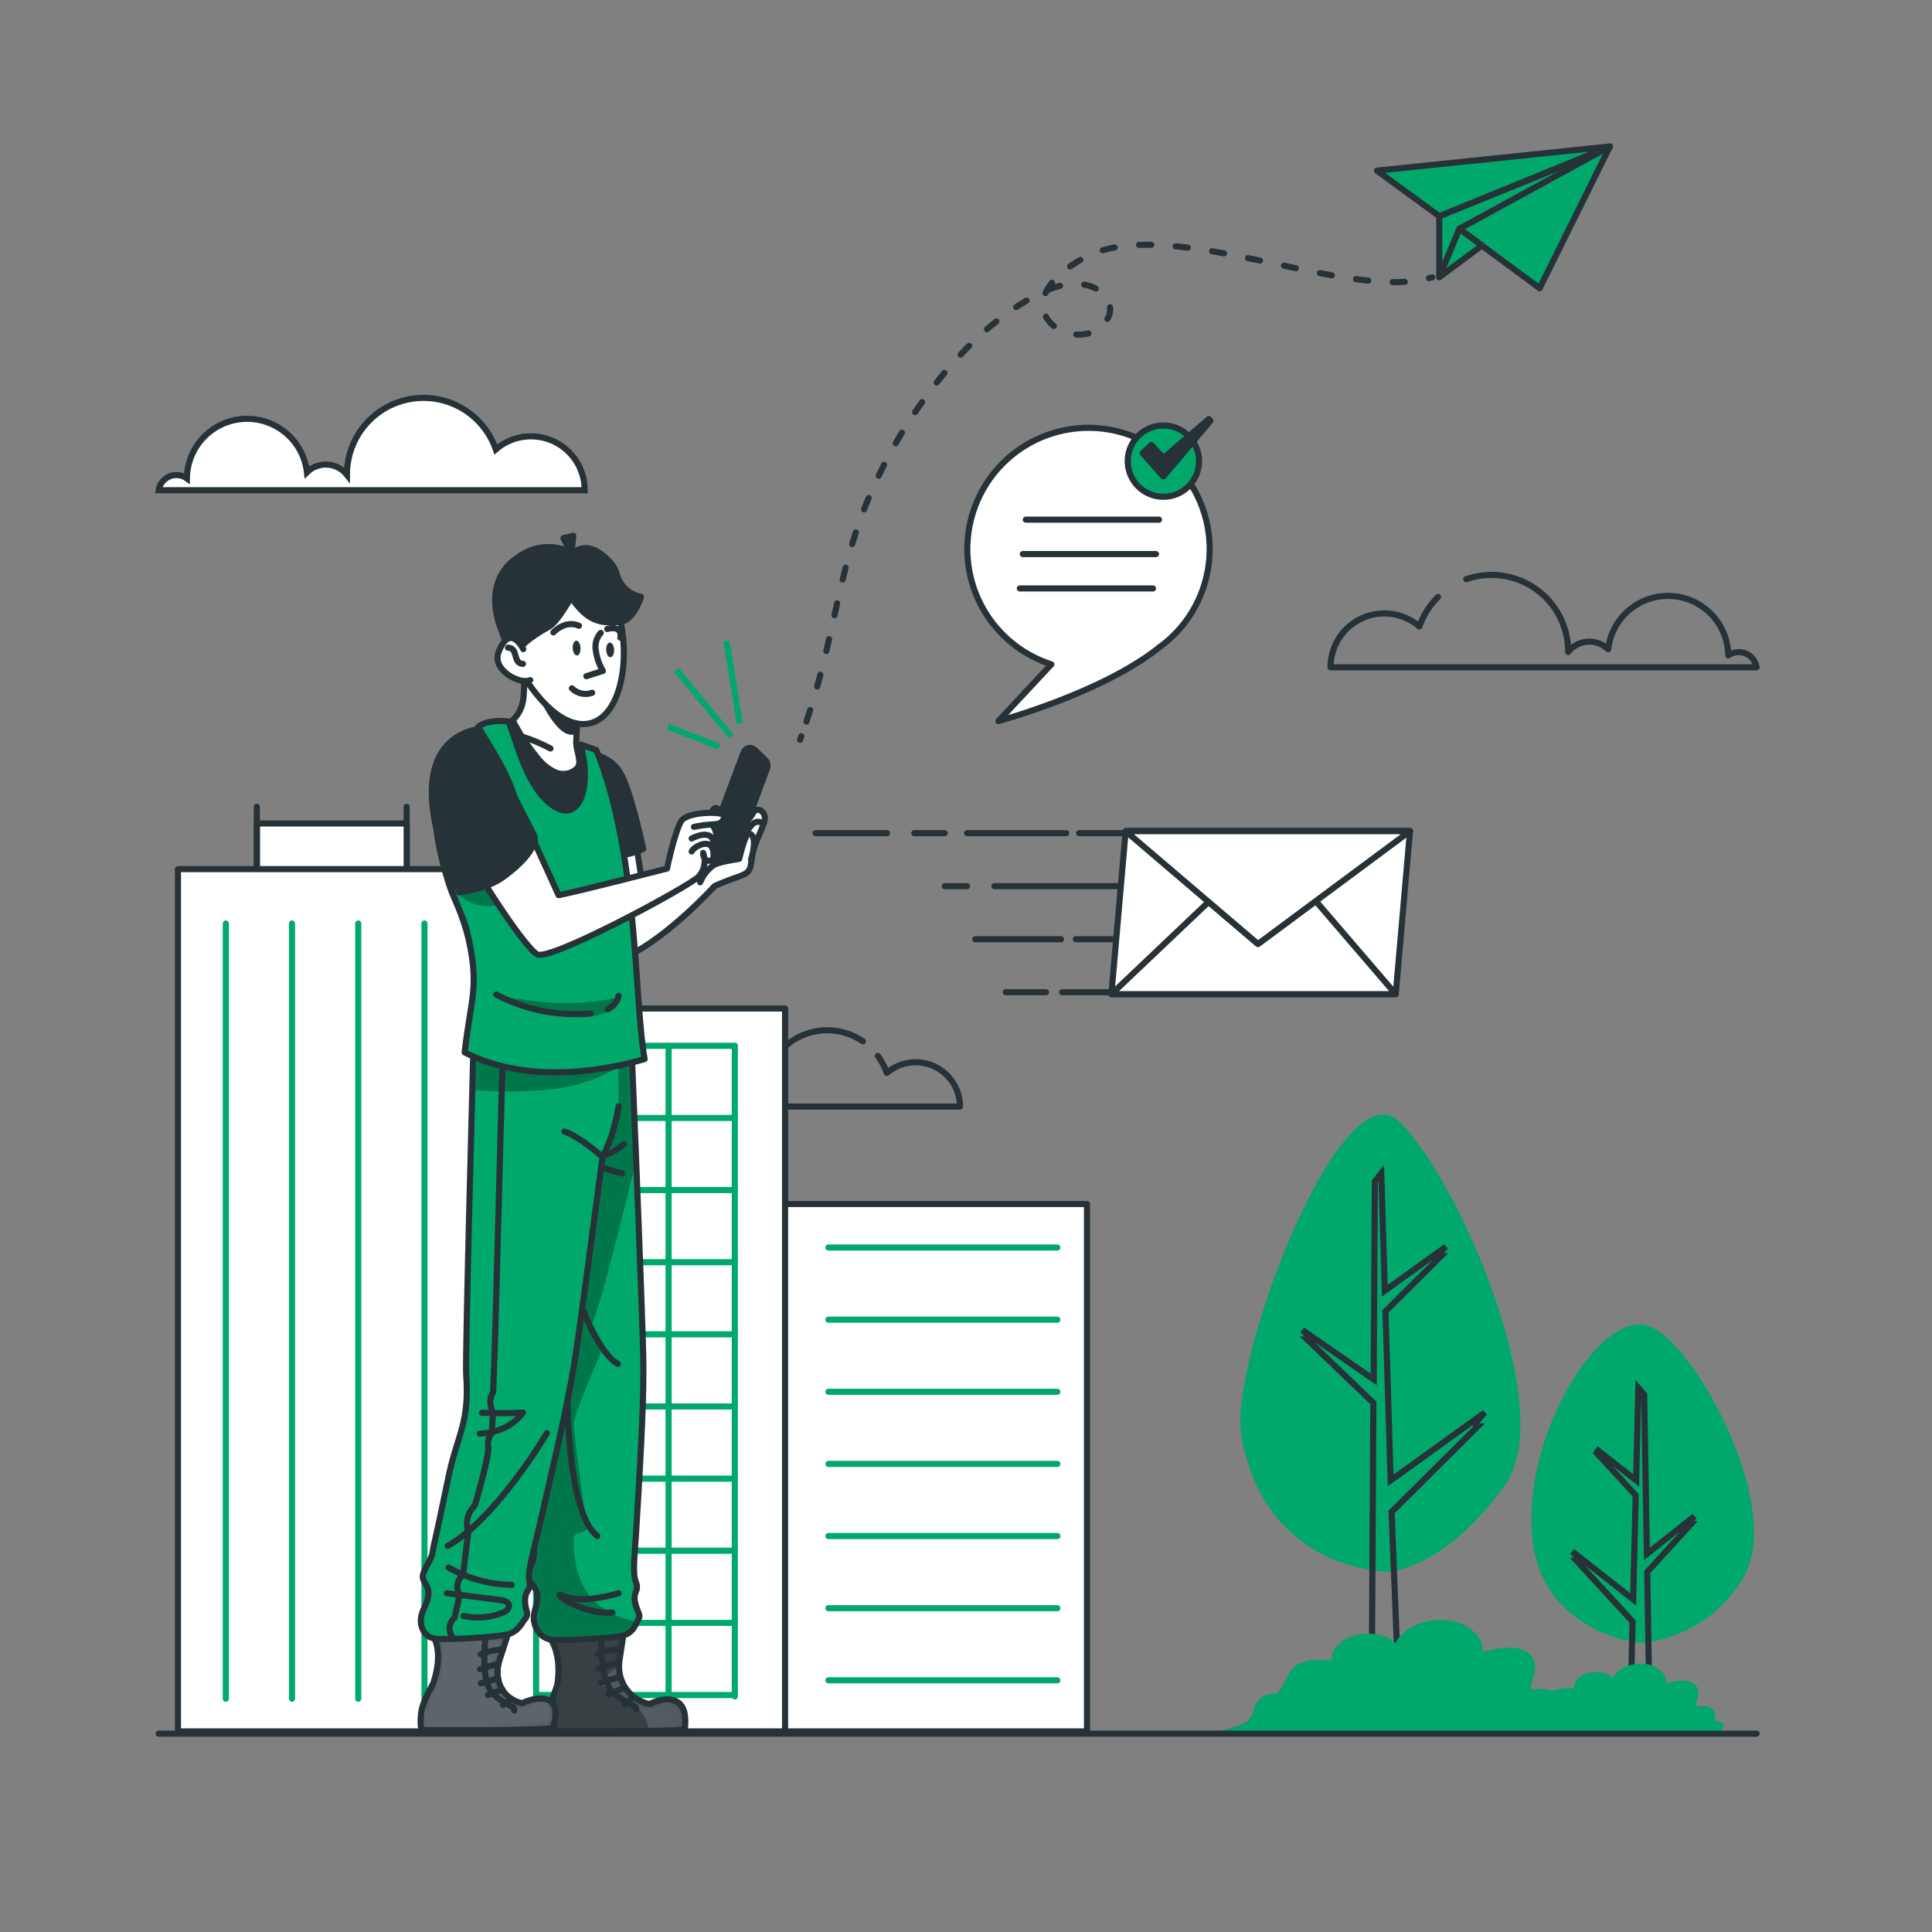 <svg width="316" height="316" viewBox="0 0 316 316" fill="none" xmlns="http://www.w3.org/2000/svg">
<rect x="0" y="0" width="316" height="316" fill="#808080" stroke="none"/>
<path d="M226.844 257.091C226.844 257.091 236.008 257.041 246.17 242.884C255.05 230.503 238.195 192.172 228.746 183.356C219.298 174.539 200.907 222.691 203.043 234.889C206.083 252.269 219.184 256.649 226.844 257.091Z" fill="#00A86B"/>
<path d="M241.715 233.277L227.609 247.302L229.031 283.035H224.36C224.303 282.788 224.48 258.172 224.632 229.46L213.818 219.089C214.64 219.089 213.186 217.686 213.022 217.547L224.682 225.624C224.777 207.681 224.866 193.234 224.866 193.234L225.921 191.913L226.509 211.101L236.482 203.921C236.336 204.06 234.864 205.463 235.686 205.463L226.61 214.488L227.457 242.132L242.852 231.053C242.644 231.268 240.533 233.277 241.715 233.277Z" stroke="#263238" stroke-miterlimit="10"/>
<path d="M268.771 268.726C268.771 268.726 279.919 267.924 285.481 257.35C291.485 245.917 276.841 218.798 269.358 216.789C261.142 214.57 248.174 236.242 250.828 253.078C252.648 264.568 263.62 268.436 268.771 268.726Z" fill="#00A86B"/>
<path d="M277.138 247.997L269.365 254.171C269.125 239.673 268.922 228.095 268.922 228.095L267.968 227.008L267.614 241.816V242.138L261.016 236.962C261.016 236.962 262.072 238.036 261.528 238.043L267.532 244.571L267.128 261.597L257.161 253.754C257.161 253.754 258.652 255.277 257.888 255.284L267.033 265.231L266.982 267.197L266.925 269.314L266.616 282.744L269.839 282.706C269.763 278.39 269.693 273.858 269.624 269.333C269.561 265.478 269.485 261.616 269.434 257.907C269.434 257.628 269.434 257.369 269.434 257.098L276.576 249.28C275.919 249.286 277.138 247.997 277.138 247.997Z" stroke="#263238" stroke-miterlimit="10"/>
<path d="M254.886 277.037C253.849 276.203 251.985 276.222 250.348 276.291C250.468 275.248 250.904 274.218 251.03 273.169C251.131 272.628 251.077 272.069 250.874 271.558C250.672 271.046 250.33 270.601 249.887 270.275C248.092 269.011 244.932 269.504 242.454 270.224C242.796 267.772 240.185 265.383 236.69 265.004C233.195 264.625 229.309 266.331 228.285 268.726C226.869 267.374 224.044 266.83 221.687 267.462C219.329 268.094 217.655 269.857 217.775 271.558C215.967 271.437 213.951 271.355 212.453 272.133C210.254 273.283 210.406 275.609 208.712 277.113C208.165 277.008 207.599 277.054 207.076 277.246C206.553 277.437 206.092 277.767 205.741 278.2C205.166 278.952 205.065 279.811 204.718 280.62C204.01 282.238 201.659 282.441 199.415 283.148L255.562 283.616C256.782 283.224 257.824 282.39 257.774 281.486C257.723 280.583 256.213 279.849 255.044 280.298C255.448 280.317 256.093 277.998 254.886 277.037Z" fill="#00A86B"/>
<path d="M280.128 279.495C279.496 278.99 278.346 278.996 277.347 279.04C277.417 278.408 277.682 277.776 277.764 277.144C277.826 276.812 277.793 276.47 277.669 276.155C277.545 275.841 277.335 275.569 277.063 275.369C275.963 274.597 274.023 274.895 272.506 275.337C272.714 273.833 271.115 272.367 268.973 272.139C266.831 271.911 264.448 272.948 263.822 274.414C262.956 273.586 261.218 273.258 259.777 273.649C258.336 274.041 257.306 275.116 257.382 276.177C256.27 276.102 255.037 276.045 254.121 276.525C252.769 277.233 252.857 278.655 251.827 279.578C251.49 279.514 251.143 279.543 250.821 279.66C250.5 279.778 250.216 279.981 250 280.248C249.728 280.712 249.516 281.209 249.368 281.726C248.939 282.719 247.472 282.839 246.12 283.275L280.532 283.559C281.278 283.319 281.916 282.807 281.891 282.257C281.866 281.707 280.93 281.252 280.216 281.531C280.469 281.512 280.867 280.09 280.128 279.495Z" fill="#00A86B"/>
<path d="M141.132 170.318C139.581 169.254 137.768 168.634 135.89 168.526C134.012 168.419 132.14 168.826 130.477 169.706C128.814 170.585 127.423 171.902 126.455 173.515C125.487 175.128 124.978 176.975 124.984 178.856V178.919C124.67 178.517 124.275 178.186 123.824 177.947C123.373 177.709 122.876 177.568 122.367 177.535C121.858 177.503 121.347 177.578 120.869 177.757C120.391 177.935 119.956 178.213 119.593 178.572C119.377 176.506 118.377 174.602 116.799 173.252C115.221 171.902 113.185 171.208 111.111 171.313C109.037 171.418 107.082 172.315 105.649 173.818C104.216 175.321 103.414 177.316 103.408 179.393C103.069 179.154 102.676 179.005 102.264 178.96C101.852 178.915 101.436 178.975 101.054 179.135C100.671 179.295 100.336 179.549 100.079 179.874C99.822 180.199 99.652 180.583 99.584 180.992H157.014C157.014 179.606 156.616 178.249 155.868 177.083C155.121 175.916 154.054 174.988 152.795 174.408C151.536 173.829 150.137 173.623 148.765 173.814C147.392 174.005 146.103 174.586 145.05 175.487C144.702 174.491 144.206 173.554 143.578 172.707" stroke="#263238" stroke-linecap="round" stroke-linejoin="round"/>
<path d="M239.825 94.731C241.714 94.071 243.733 93.873 245.713 94.153C247.694 94.433 249.579 95.183 251.21 96.341C252.842 97.498 254.173 99.03 255.091 100.807C256.01 102.584 256.49 104.555 256.491 106.555V106.631C256.872 106.144 257.352 105.742 257.9 105.453C258.447 105.164 259.049 104.994 259.667 104.954C260.284 104.914 260.903 105.005 261.483 105.221C262.063 105.437 262.591 105.773 263.032 106.208C263.314 103.716 264.536 101.426 266.448 99.803C268.36 98.181 270.818 97.349 273.323 97.476C275.827 97.603 278.188 98.681 279.926 100.489C281.664 102.297 282.647 104.699 282.675 107.206C283.171 106.849 283.769 106.658 284.381 106.663C285.085 106.661 285.767 106.91 286.304 107.365C286.842 107.82 287.199 108.452 287.313 109.146H217.623C217.618 107.46 218.098 105.808 219.006 104.387C219.914 102.966 221.211 101.837 222.743 101.133C224.275 100.428 225.977 100.18 227.647 100.416C229.316 100.653 230.883 101.364 232.159 102.466C232.79 100.644 233.833 98.992 235.205 97.638" stroke="#263238" stroke-linecap="round" stroke-linejoin="round"/>
<path d="M25.944 80.182H95.634C95.639 78.496 95.159 76.844 94.251 75.423C93.344 74.002 92.046 72.872 90.514 72.168C88.982 71.464 87.28 71.215 85.61 71.452C83.941 71.688 82.375 72.4 81.098 73.502C80.13 70.705 78.202 68.341 75.657 66.831C73.111 65.32 70.113 64.76 67.194 65.25C64.275 65.74 61.624 67.249 59.712 69.508C57.799 71.767 56.749 74.631 56.747 77.591V77.666C56.366 77.179 55.886 76.778 55.339 76.489C54.791 76.2 54.189 76.03 53.572 75.99C52.954 75.95 52.335 76.041 51.755 76.257C51.175 76.473 50.647 76.809 50.206 77.243C49.924 74.751 48.702 72.461 46.79 70.839C44.878 69.217 42.42 68.384 39.916 68.512C37.411 68.639 35.05 69.716 33.312 71.524C31.575 73.332 30.592 75.734 30.564 78.242C30.067 77.884 29.469 77.694 28.857 77.698C28.156 77.701 27.479 77.952 26.946 78.406C26.412 78.861 26.057 79.49 25.944 80.182Z" fill="white" stroke="#263238" stroke-miterlimit="10"/>
<path d="M118.822 104.817L120.984 118.329" stroke="#00A86B" stroke-miterlimit="10"/>
<path d="M110.65 109.601L119.644 120.491" stroke="#00A86B" stroke-miterlimit="10"/>
<path d="M109.229 118.847L117.647 122.14" stroke="#00A86B" stroke-miterlimit="10"/>
<path d="M66.518 142.364V131.955" stroke="#263238" stroke-linecap="round" stroke-linejoin="round"/>
<path d="M42.009 142.364H66.518V134.685H42.009V142.364Z" fill="white" stroke="#263238" stroke-linecap="round" stroke-linejoin="round"/>
<path d="M42.009 142.364V131.955" stroke="#263238" stroke-linecap="round" stroke-linejoin="round"/>
<path d="M128.252 283.187H177.788V196.931H128.252V283.187Z" fill="white" stroke="#263238" stroke-linecap="round" stroke-linejoin="round"/>
<path d="M78.874 283.187H128.41L128.41 164.952H78.874L78.874 283.187Z" fill="white" stroke="#263238" stroke-linecap="round" stroke-linejoin="round"/>
<path d="M29.11 283.193H78.646L78.646 142.156H29.11L29.11 283.193Z" fill="white" stroke="#263238" stroke-linecap="round" stroke-linejoin="round"/>
<path d="M69.425 151.048V277.846" stroke="#00A86B" stroke-linecap="round" stroke-linejoin="round"/>
<path d="M58.593 151.048V277.846" stroke="#00A86B" stroke-linecap="round" stroke-linejoin="round"/>
<path d="M47.76 151.048V277.846" stroke="#00A86B" stroke-linecap="round" stroke-linejoin="round"/>
<path d="M36.934 151.048V277.846" stroke="#00A86B" stroke-linecap="round" stroke-linejoin="round"/>
<path d="M120.188 171.057V182.857V194.65V206.449V218.242V230.048V241.847V253.641V265.44V277.239V277.467" stroke="#00A86B" stroke-linecap="round" stroke-linejoin="round"/>
<path d="M109.355 171.057V182.857V194.65V206.449V218.242V230.048V241.847V253.641V265.44V277.239V277.467" stroke="#00A86B" stroke-linecap="round" stroke-linejoin="round"/>
<path d="M98.516 171.057V182.857V194.65V206.449V218.242V230.048V241.847V253.641V265.44V277.239V277.467" stroke="#00A86B" stroke-linecap="round" stroke-linejoin="round"/>
<path d="M87.69 171.057V182.857V194.65V206.449V218.242V230.048V241.847V253.641V265.44V277.239V277.467" stroke="#00A86B" stroke-linecap="round" stroke-linejoin="round"/>
<path d="M120.187 171.057H118.064H107.939H97.808H87.69" stroke="#00A86B" stroke-linecap="round" stroke-linejoin="round"/>
<path d="M120.187 182.856H118.064H107.939H97.808H87.69" stroke="#00A86B" stroke-linecap="round" stroke-linejoin="round"/>
<path d="M120.187 194.65H118.064H107.939H97.808H87.69" stroke="#00A86B" stroke-linecap="round" stroke-linejoin="round"/>
<path d="M120.187 206.449H118.064H107.939H97.808H87.69" stroke="#00A86B" stroke-linecap="round" stroke-linejoin="round"/>
<path d="M120.187 218.242H118.064H107.939H97.808H87.69" stroke="#00A86B" stroke-linecap="round" stroke-linejoin="round"/>
<path d="M120.187 230.048H118.064H107.939H97.808H87.69" stroke="#00A86B" stroke-linecap="round" stroke-linejoin="round"/>
<path d="M120.187 241.847H118.064H107.939H97.808H87.69" stroke="#00A86B" stroke-linecap="round" stroke-linejoin="round"/>
<path d="M120.187 253.64H118.064H107.939H97.808H87.69" stroke="#00A86B" stroke-linecap="round" stroke-linejoin="round"/>
<path d="M120.187 265.44H118.064H107.939H97.808H87.69" stroke="#00A86B" stroke-linecap="round" stroke-linejoin="round"/>
<path d="M120.187 277.239H118.064H107.939H97.808H87.69" stroke="#00A86B" stroke-linecap="round" stroke-linejoin="round"/>
<path d="M172.94 204.047H135.494" stroke="#00A86B" stroke-linecap="round" stroke-linejoin="round"/>
<path d="M172.94 215.847H135.494" stroke="#00A86B" stroke-linecap="round" stroke-linejoin="round"/>
<path d="M172.94 227.64H135.494" stroke="#00A86B" stroke-linecap="round" stroke-linejoin="round"/>
<path d="M172.94 239.439H135.494" stroke="#00A86B" stroke-linecap="round" stroke-linejoin="round"/>
<path d="M172.94 251.239H135.494" stroke="#00A86B" stroke-linecap="round" stroke-linejoin="round"/>
<path d="M172.94 263.038H135.494" stroke="#00A86B" stroke-linecap="round" stroke-linejoin="round"/>
<path d="M172.94 274.832H135.494" stroke="#00A86B" stroke-linecap="round" stroke-linejoin="round"/>
<path d="M287.314 283.56H264.663H262.027H25.944" stroke="#263238" stroke-linecap="round" stroke-linejoin="round"/>
<path d="M112.003 282.826C111.668 282.984 109.235 283.073 106.132 283.123C99.812 283.231 90.717 283.18 90.717 283.18C90.717 283.18 90.224 283.18 90.035 280.716C89.845 278.251 91.058 276.292 91.198 275.261C91.83 270.534 90.218 268.562 90.193 268.215C90.167 267.867 99.041 267.671 99.041 267.671L101.948 267.475L101.316 271.634C101.276 271.87 101.255 272.108 101.253 272.348C101.193 273.819 101.653 275.263 102.554 276.427C103.455 277.592 104.737 278.401 106.176 278.712H106.309C106.517 278.516 110.101 276.86 111.567 279.148C112.37 280.393 112.003 282.826 112.003 282.826Z" fill="#263238"/>
<mask id="mask0_43_5310" style="mask-type:luminance" maskUnits="userSpaceOnUse" x="90" y="267" width="23" height="17">
<path d="M112.003 282.826C111.668 282.984 109.235 283.073 106.132 283.123C99.812 283.231 90.717 283.18 90.717 283.18C90.717 283.18 90.224 283.18 90.035 280.716C89.845 278.251 91.058 276.292 91.198 275.261C91.83 270.534 90.218 268.562 90.193 268.215C90.167 267.867 99.041 267.671 99.041 267.671L101.948 267.475L101.316 271.634C101.276 271.87 101.255 272.108 101.253 272.348C101.193 273.819 101.653 275.263 102.554 276.427C103.455 277.592 104.737 278.401 106.176 278.712H106.309C106.517 278.516 110.101 276.86 111.567 279.148C112.37 280.393 112.003 282.826 112.003 282.826Z" fill="white"/>
</mask>
<g mask="url(#mask0_43_5310)">
<path opacity="0.2" d="M112.003 282.826C111.668 282.984 109.235 283.073 106.132 283.123C99.812 283.231 90.717 283.18 90.717 283.18C90.717 283.18 90.224 283.18 90.035 280.716C89.845 278.251 91.058 276.292 91.198 275.261C91.83 270.534 90.218 268.562 90.193 268.215C90.167 267.867 99.041 267.671 99.041 267.671L101.948 267.475L101.316 271.634C101.276 271.87 101.255 272.108 101.253 272.348C101.193 273.819 101.653 275.263 102.554 276.427C103.455 277.592 104.737 278.401 106.176 278.712H106.309C106.517 278.516 110.101 276.86 111.567 279.148C112.37 280.393 112.003 282.826 112.003 282.826Z" fill="white"/>
<path opacity="0.3" d="M106.132 283.136C99.812 283.244 90.717 283.193 90.717 283.193C90.717 283.193 90.224 283.193 90.035 280.728C89.845 278.263 91.058 276.304 91.198 275.274C91.83 270.547 90.218 268.575 90.193 268.227C90.167 267.88 99.041 267.684 99.041 267.684L101.948 267.488L101.316 271.646C101.276 271.882 101.255 272.121 101.253 272.361C99.249 274.016 97.657 275.35 97.657 275.35C97.657 275.35 105.778 278.03 106.132 283.136Z" fill="black"/>
</g>
<path d="M112.003 282.826C111.668 282.984 109.235 283.073 106.132 283.123C99.812 283.231 90.717 283.18 90.717 283.18C90.717 283.18 90.224 283.18 90.035 280.716C89.845 278.251 91.058 276.292 91.198 275.261C91.83 270.534 90.218 268.562 90.193 268.215C90.167 267.867 99.041 267.671 99.041 267.671L101.948 267.475L101.316 271.634C101.276 271.87 101.255 272.108 101.253 272.348C101.193 273.819 101.653 275.263 102.554 276.427C103.455 277.592 104.737 278.401 106.176 278.712H106.309C106.517 278.516 110.101 276.86 111.567 279.148C112.37 280.393 112.003 282.826 112.003 282.826Z" stroke="#263238" stroke-linecap="round" stroke-linejoin="round"/>
<path d="M103.869 262.04C104.166 263.626 104.906 264.075 104.425 264.82C104.356 264.934 104.286 265.067 104.217 265.206C103.844 265.977 103.446 267.064 101.979 267.475C100.254 267.962 91.994 268.41 90.212 268.189C88.429 267.968 87.418 266.293 87.317 264.877C87.216 263.462 87.987 262.577 87.867 260.991C87.747 259.404 86.508 258.943 86.426 257.887C86.344 256.832 87.368 255.296 87.355 254.241C87.355 252.016 87.393 254.443 87.835 241.797C88.082 234.586 89.826 233.018 87.835 224.84C87.115 221.889 79.379 168.453 79.379 168.453L103.237 169.881C103.237 169.881 103.616 178.982 104.046 189.733C104.59 203.409 105.215 219.753 105.234 223.431C105.272 230.901 104.602 241.367 104.04 250.657C103.806 254.62 103.408 257.35 104.04 258.873C104.115 259.032 104.16 259.204 104.173 259.379C104.28 260.384 103.566 260.453 103.869 262.04Z" fill="#00A86B"/>
<mask id="mask1_43_5310" style="mask-type:luminance" maskUnits="userSpaceOnUse" x="79" y="168" width="27" height="101">
<path d="M103.869 262.04C104.166 263.626 104.906 264.075 104.425 264.82C104.356 264.934 104.286 265.067 104.217 265.206C103.844 265.977 103.446 267.064 101.979 267.475C100.254 267.962 91.994 268.41 90.212 268.189C88.429 267.968 87.418 266.293 87.317 264.877C87.216 263.462 87.987 262.577 87.867 260.991C87.747 259.404 86.508 258.943 86.426 257.887C86.344 256.832 87.368 255.296 87.355 254.241C87.355 252.016 87.393 254.443 87.835 241.797C88.082 234.586 89.826 233.018 87.835 224.84C87.115 221.889 79.379 168.453 79.379 168.453L103.237 169.881C103.237 169.881 103.616 178.982 104.046 189.733C104.59 203.409 105.215 219.753 105.234 223.431C105.272 230.901 104.602 241.367 104.04 250.657C103.806 254.62 103.408 257.35 104.04 258.873C104.115 259.032 104.16 259.204 104.173 259.379C104.28 260.384 103.566 260.453 103.869 262.04Z" fill="white"/>
</mask>
<g mask="url(#mask1_43_5310)">
<path opacity="0.3" d="M104.217 265.206C103.844 265.977 103.446 267.064 101.979 267.475C100.254 267.962 91.994 268.41 90.212 268.189C88.429 267.968 87.418 266.293 87.317 264.877C87.216 263.462 87.987 262.577 87.867 260.991C87.747 259.404 86.508 258.943 86.426 257.887C86.344 256.832 87.368 255.296 87.355 254.241C87.355 252.016 87.393 254.443 87.835 241.797C88.082 234.586 89.826 233.018 87.835 224.84C87.115 221.889 79.379 168.453 79.379 168.453L103.237 169.881C103.237 169.881 103.616 178.982 104.046 189.733C101.171 201.69 97.834 214.848 96.582 217.06L98.554 220.505C98.554 220.505 93.839 231.445 93.839 232.765C93.839 234.086 95.432 246.442 95.982 249.008C96.532 251.574 93.839 249.747 93.839 251.909C93.839 253.9 93.624 263.588 104.217 265.206Z" fill="black"/>
</g>
<path d="M103.869 262.04C104.166 263.626 104.906 264.075 104.425 264.82C104.356 264.934 104.286 265.067 104.217 265.206C103.844 265.977 103.446 267.064 101.979 267.475C100.254 267.962 91.994 268.41 90.212 268.189C88.429 267.968 87.418 266.293 87.317 264.877C87.216 263.462 87.987 262.577 87.867 260.991C87.747 259.404 86.508 258.943 86.426 257.887C86.344 256.832 87.368 255.296 87.355 254.241C87.355 252.016 87.393 254.443 87.835 241.797C88.082 234.586 89.826 233.018 87.835 224.84C87.115 221.889 79.379 168.453 79.379 168.453L103.237 169.881C103.237 169.881 103.616 178.982 104.046 189.733C104.59 203.409 105.215 219.753 105.234 223.431C105.272 230.901 104.602 241.367 104.04 250.657C103.806 254.62 103.408 257.35 104.04 258.873C104.115 259.032 104.16 259.204 104.173 259.379C104.28 260.384 103.566 260.453 103.869 262.04Z" stroke="#263238" stroke-linecap="round" stroke-linejoin="round"/>
<path d="M102.043 187.154C102.043 187.154 99.117 189.682 96.62 189.227" stroke="#263238" stroke-linecap="round" stroke-linejoin="round"/>
<path d="M101.752 191.932C101.752 191.932 96.823 190.744 96.26 189.745" stroke="#263238" stroke-linecap="round" stroke-linejoin="round"/>
<path d="M95.432 214.45C95.432 214.45 98.093 221.402 101.05 223.083" stroke="#263238" stroke-linecap="round" stroke-linejoin="round"/>
<path d="M101.183 260.593C101.183 260.593 95.274 262.419 92.335 261.085C89.396 259.752 94.654 264.138 100.178 263.753" stroke="#263238" stroke-linecap="round" stroke-linejoin="round"/>
<path d="M92.815 229.075C92.815 229.075 92.866 247.561 97.688 251.239" stroke="#263238" stroke-linecap="round" stroke-linejoin="round"/>
<path d="M97.77 270.527C98.911 270.073 100.121 269.818 101.348 269.775" stroke="#263238" stroke-linecap="round" stroke-linejoin="round"/>
<path d="M97.878 272.923C97.878 272.923 99.591 272.291 100.829 272.038" stroke="#263238" stroke-linecap="round" stroke-linejoin="round"/>
<path d="M98.2 275.217L100.962 274.389" stroke="#263238" stroke-linecap="round" stroke-linejoin="round"/>
<path d="M99.546 277.094L101.815 276.203" stroke="#263238" stroke-linecap="round" stroke-linejoin="round"/>
<path d="M102.119 278.705L103.44 277.688" stroke="#263238" stroke-linecap="round" stroke-linejoin="round"/>
<path d="M98.339 268.246C98.339 268.246 98.118 274.566 100.115 276.645C102.112 278.725 104.23 278.769 104.046 279.565" stroke="#263238" stroke-linecap="round" stroke-linejoin="round"/>
<path d="M80.119 267.507C80.119 267.507 71.182 267.69 71.151 268.044C71.119 268.398 72.415 270.363 70.942 275.084C70.626 276.114 69.046 278.067 68.844 280.526C68.641 282.984 69.103 282.984 69.103 282.984C69.103 282.984 89.327 283.098 90.445 282.637C90.445 282.637 91.229 280.21 90.654 279.003C89.516 276.607 85.339 278.541 85.472 278.567H85.339C82.223 277.878 80.656 274.775 81.718 271.488L83.064 267.336L80.119 267.507Z" fill="#263238"/>
<mask id="mask2_43_5310" style="mask-type:luminance" maskUnits="userSpaceOnUse" x="68" y="267" width="23" height="16">
<path d="M80.119 267.507C80.119 267.507 71.182 267.69 71.151 268.044C71.119 268.398 72.415 270.363 70.942 275.084C70.626 276.114 69.046 278.067 68.844 280.526C68.641 282.984 69.103 282.984 69.103 282.984C69.103 282.984 89.327 283.098 90.445 282.637C90.445 282.637 91.229 280.21 90.654 279.003C89.516 276.607 85.339 278.541 85.472 278.567H85.339C82.223 277.878 80.656 274.775 81.718 271.488L83.064 267.336L80.119 267.507Z" fill="white"/>
</mask>
<g mask="url(#mask2_43_5310)">
<path opacity="0.25" d="M80.119 267.507C80.119 267.507 71.182 267.69 71.151 268.044C71.119 268.398 72.415 270.363 70.942 275.084C70.626 276.114 69.046 278.067 68.844 280.526C68.641 282.984 69.103 282.984 69.103 282.984C69.103 282.984 89.327 283.098 90.445 282.637C90.445 282.637 91.229 280.21 90.654 279.003C89.516 276.607 85.339 278.541 85.472 278.567H85.339C82.223 277.878 80.656 274.775 81.718 271.488L83.064 267.336L80.119 267.507Z" fill="white"/>
</g>
<path d="M80.119 267.507C80.119 267.507 71.182 267.69 71.151 268.044C71.119 268.398 72.415 270.363 70.942 275.084C70.626 276.114 69.046 278.067 68.844 280.526C68.641 282.984 69.103 282.984 69.103 282.984C69.103 282.984 89.327 283.098 90.445 282.637C90.445 282.637 91.229 280.21 90.654 279.003C89.516 276.607 85.339 278.541 85.472 278.567H85.339C82.223 277.878 80.656 274.775 81.718 271.488L83.064 267.336L80.119 267.507Z" stroke="#263238" stroke-linecap="round" stroke-linejoin="round"/>
<path d="M101.12 169.881L77.508 168.453C77.508 168.453 76.061 221.8 76.244 224.745C76.832 232.911 74.822 234.472 73.331 241.677C70.714 254.317 71.068 251.877 70.714 254.095C70.544 255.151 69.254 256.687 69.153 257.742C69.052 258.798 70.215 259.259 70.063 260.839C69.912 262.419 68.976 263.316 68.844 264.719C68.711 266.122 69.425 267.804 71.169 268.025C72.914 268.246 81.281 267.797 83.064 267.311C84.846 266.824 85.358 265.415 85.965 264.662C86.571 263.91 85.914 263.468 85.882 261.882C85.851 260.295 86.565 260.251 86.66 259.215C86.677 259.045 86.662 258.873 86.615 258.709C86.23 257.199 87.102 254.475 88.012 250.493C90.161 241.222 92.645 230.768 93.883 223.317C94.516 219.601 96.734 202.954 98.554 189.189C98.554 189.189 100.298 186.377 101.183 180.929" fill="#00A86B"/>
<mask id="mask3_43_5310" style="mask-type:luminance" maskUnits="userSpaceOnUse" x="68" y="168" width="34" height="101">
<path d="M101.12 169.881L77.508 168.453C77.508 168.453 76.061 221.8 76.244 224.745C76.832 232.911 74.822 234.472 73.331 241.677C70.714 254.317 71.068 251.877 70.714 254.095C70.544 255.151 69.254 256.687 69.153 257.742C69.052 258.798 70.215 259.259 70.063 260.839C69.912 262.419 68.976 263.316 68.844 264.719C68.711 266.122 69.425 267.804 71.169 268.025C72.914 268.246 81.281 267.797 83.064 267.311C84.846 266.824 85.358 265.415 85.965 264.662C86.571 263.91 85.914 263.468 85.882 261.882C85.851 260.295 86.565 260.251 86.66 259.215C86.677 259.045 86.662 258.873 86.615 258.709C86.23 257.199 87.102 254.475 88.012 250.493C90.161 241.222 92.645 230.768 93.883 223.317C94.516 219.601 96.734 202.954 98.554 189.189C98.554 189.189 100.298 186.377 101.183 180.929" fill="white"/>
</mask>
<g mask="url(#mask3_43_5310)">
<path opacity="0.3" d="M77.432 170.305L77.224 178.274C81.22 178.599 85.236 178.599 89.232 178.274C97.031 177.579 101.777 174.122 101.777 174.122L101.145 169.881C101.145 169.881 92.297 172.264 87.943 171.929C83.588 171.594 79.417 171.07 77.432 170.305Z" fill="black"/>
</g>
<path d="M101.12 169.881L77.508 168.453C77.508 168.453 76.061 221.8 76.244 224.745C76.832 232.911 74.822 234.472 73.331 241.677C70.714 254.317 71.068 251.877 70.714 254.095C70.544 255.151 69.254 256.687 69.153 257.742C69.052 258.798 70.215 259.259 70.063 260.839C69.912 262.419 68.976 263.316 68.844 264.719C68.711 266.122 69.425 267.804 71.169 268.025C72.914 268.246 81.281 267.797 83.064 267.311C84.846 266.824 85.358 265.415 85.965 264.662C86.571 263.91 85.914 263.468 85.882 261.882C85.851 260.295 86.565 260.251 86.66 259.215C86.677 259.045 86.662 258.873 86.615 258.709C86.23 257.199 87.102 254.475 88.012 250.493C90.161 241.222 92.645 230.768 93.883 223.317C94.516 219.601 96.734 202.954 98.554 189.189C98.554 189.189 100.298 186.377 101.183 180.929" stroke="#263238" stroke-linecap="round" stroke-linejoin="round"/>
<path d="M89.453 234.402C89.453 234.402 81.288 248.306 73.23 252.85" stroke="#263238" stroke-linecap="round" stroke-linejoin="round"/>
<path d="M73.091 260.593L81.857 261.699C82.489 261.781 83.304 262.034 83.241 262.703C83.177 263.373 82.501 263.677 81.92 263.885C79.968 264.613 77.846 264.756 75.815 264.296" stroke="#263238" stroke-linecap="round" stroke-linejoin="round"/>
<path d="M73.35 256.377C76.499 258.182 80.054 259.161 83.683 259.221" stroke="#263238" stroke-linecap="round" stroke-linejoin="round"/>
<path d="M78.848 231.072C78.848 231.072 83.272 231.243 85.547 231.04C83.86 233.353 81.123 234.358 78.482 234.491" stroke="#263238" stroke-linecap="round" stroke-linejoin="round"/>
<path d="M82.16 175.064C82.16 175.064 81.528 197.778 81.3 207.226C81.073 216.675 80.668 227.691 80.668 227.691C80.454 228.028 80.308 228.404 80.24 228.798C80.172 229.192 80.182 229.595 80.27 229.985L80.624 231.148L80.435 234.428C80.181 234.726 79.996 235.077 79.895 235.455C79.793 235.833 79.777 236.229 79.847 236.614C80.15 237.809 77.698 246.132 77.698 246.132L77.275 246.682C76.842 247.201 76.552 247.824 76.434 248.489C76.317 249.154 76.376 249.839 76.605 250.474L75.726 257.603C75.254 257.99 74.938 258.534 74.835 259.136C74.733 259.738 74.852 260.356 75.17 260.877L74.349 264.593C73.932 264.946 73.653 265.436 73.562 265.975C73.47 266.513 73.572 267.067 73.849 267.538L73.988 267.747" stroke="#263238" stroke-linecap="round" stroke-linejoin="round"/>
<path d="M123.057 133.175C122.425 134.559 117.04 138.231 117.04 138.231C117.035 137.624 117.165 137.024 117.419 136.474C117.805 135.88 118.051 135.311 118.298 134.957C118.361 133.997 118.046 133.051 117.419 132.322C116.686 131.506 116.111 133.541 115.789 134.894C115.466 136.246 113.355 138.307 113.45 139.318C113.634 140.481 113.867 141.625 114.164 142.762C114.164 142.762 105.158 145.922 104.166 144.026C102.065 139.953 99.744 135.997 97.214 132.176C95.097 135.134 96.766 139.217 97.96 144.235C99.154 149.253 102.833 156.281 102.833 156.281C109.418 153.121 116.901 144.905 116.901 144.905C116.901 144.905 118.658 144.121 120.832 143.375C123.006 142.63 122.69 141.991 123.038 139.855C123.385 137.719 125.212 134.799 125.104 133.699C124.997 132.6 123.701 131.797 123.057 133.175Z" fill="white" stroke="#263238" stroke-linecap="round" stroke-linejoin="round"/>
<path d="M101.752 143.849C101.67 148.425 102.574 163.941 103.553 170.096L76.75 169.42V168.971C78.716 161.691 77.439 153.803 74.336 146.959C72.693 143.325 71.96 138.68 71.113 134.281C68.957 123.082 74.368 119.612 78.886 119.182C80.631 119.1 80.782 117.918 82.046 118.013C82.919 118.119 83.804 118.011 84.625 117.697C85.187 119.991 88.303 126.729 89.371 127.5C89.89 127.909 90.52 128.153 91.179 128.201C91.838 128.248 92.496 128.096 93.068 127.765C94.143 127.013 94.44 125.578 94.686 124.289C94.797 123.59 94.997 122.909 95.28 122.26C96.86 123.05 99.616 123.986 101.664 127.67C104.192 135.804 102.801 130.59 104.748 142.522C105.083 144.349 101.752 143.849 101.752 143.849Z" fill="white" stroke="#263238" stroke-linecap="round" stroke-linejoin="round"/>
<path d="M97.537 122.677L94.945 121.774C96.702 127.809 95.179 134.666 90.736 131.955C86.293 129.244 84.53 121.451 83.203 118.051C82.508 117.836 79.683 117.735 78.216 118.86C79.746 121.66 83.904 127.221 83.418 131.74C82.862 136.796 78.886 141.283 71.46 136.202C72.471 143.862 75.682 149.386 76.301 152.002C78.564 161.482 77.053 162.778 75.998 172.131C86.742 177.611 99.742 174.887 105.437 173.218C103.699 163.688 104.463 139.672 97.537 122.677Z" fill="#00A86B"/>
<mask id="mask4_43_5310" style="mask-type:luminance" maskUnits="userSpaceOnUse" x="71" y="117" width="35" height="59">
<path d="M97.537 122.677L94.945 121.774C96.702 127.809 95.179 134.666 90.736 131.955C86.293 129.244 84.53 121.451 83.203 118.051C82.508 117.836 79.683 117.735 78.216 118.86C79.746 121.66 83.904 127.221 83.418 131.74C82.862 136.796 78.886 141.283 71.46 136.202C72.471 143.862 75.682 149.386 76.301 152.002C78.564 161.482 77.053 162.778 75.998 172.131C86.742 177.611 99.742 174.887 105.437 173.218C103.699 163.688 104.463 139.672 97.537 122.677Z" fill="white"/>
</mask>
<g mask="url(#mask4_43_5310)">
<path opacity="0.3" d="M81.161 162.91C81.161 162.91 98.687 170.558 101.183 163.132C96.583 164.131 91.845 164.325 87.178 163.707L81.161 162.91Z" fill="black"/>
<path opacity="0.3" d="M74.949 146.365L87.683 136.253C87.683 136.253 90.212 143.205 83.436 147.193C78.855 149.891 74.949 146.365 74.949 146.365Z" fill="black"/>
</g>
<path d="M97.537 122.677L94.945 121.774C96.702 127.809 95.179 134.666 90.736 131.955C86.293 129.244 84.53 121.451 83.203 118.051C82.508 117.836 79.683 117.735 78.216 118.86C79.746 121.66 83.904 127.221 83.418 131.74C82.862 136.796 78.886 141.283 71.46 136.202C72.471 143.862 75.682 149.386 76.301 152.002C78.564 161.482 77.053 162.778 75.998 172.131C86.742 177.611 99.742 174.887 105.437 173.218C103.699 163.688 104.463 139.672 97.537 122.677Z" stroke="#263238" stroke-linecap="round" stroke-linejoin="round"/>
<path d="M101.183 162.885C101.074 163.361 100.857 163.806 100.549 164.185C100.241 164.564 99.85 164.867 99.407 165.072" stroke="#263238" stroke-linecap="round" stroke-linejoin="round"/>
<path d="M96.582 165.755C91.252 166.24 85.895 165.169 81.161 162.67" stroke="#263238" stroke-linecap="round" stroke-linejoin="round"/>
<path d="M121.142 122.924L115.656 137.555C115.559 137.816 115.522 138.095 115.55 138.373C115.577 138.65 115.667 138.917 115.814 139.154L116.831 140.784C117.331 141.587 119.094 141.827 119.852 141.309C120.13 141.123 120.349 140.862 120.484 140.557L125.894 125.939C126.034 125.604 126.072 125.236 126.002 124.88C125.933 124.525 125.759 124.198 125.502 123.941L123.796 122.292C123.642 122.137 123.457 122.016 123.253 121.937C123.05 121.857 122.832 121.82 122.614 121.828C122.395 121.837 122.181 121.89 121.984 121.985C121.788 122.08 121.613 122.215 121.47 122.38C121.328 122.54 121.217 122.724 121.142 122.924Z" fill="#263238"/>
<path d="M71.448 126.861C71.578 129.045 72.105 131.186 73.002 133.181C75.638 139.451 85.699 155.055 87.905 156.11C90.111 157.166 112.654 145.031 114.284 143.369C114.748 142.851 115.06 142.216 115.187 141.533C115.315 140.85 115.251 140.145 115.005 139.495C115.005 139.495 114.973 141.05 116.301 140.759C117.135 140.576 116.446 137.997 116.446 137.997C116.446 137.997 117.975 136.916 116.515 134.919C116.515 134.919 118.576 134.919 118.411 133.365C118.355 132.733 112.287 132.65 111.358 134.401C110.227 136.525 109.102 142.061 109.102 142.061C109.102 142.061 94.414 145.853 91.368 146.415L83.424 128.991" fill="white"/>
<path d="M71.448 126.861C71.578 129.045 72.105 131.186 73.002 133.181C75.638 139.451 85.699 155.055 87.905 156.11C90.111 157.166 112.654 145.031 114.284 143.369C114.748 142.851 115.06 142.216 115.187 141.533C115.315 140.85 115.251 140.145 115.005 139.495C115.005 139.495 114.973 141.05 116.301 140.759C117.135 140.576 116.446 137.997 116.446 137.997C116.446 137.997 117.975 136.916 116.515 134.919C116.515 134.919 118.576 134.919 118.411 133.365C118.355 132.733 112.287 132.65 111.358 134.401C110.227 136.525 109.102 142.061 109.102 142.061C109.102 142.061 94.414 145.853 91.368 146.415L83.424 128.991" stroke="#263238" stroke-linecap="round" stroke-linejoin="round"/>
<path d="M114.518 144.311C114.976 143.157 115.766 142.165 116.787 141.46C117.975 140.898 119.612 140.721 120.908 140.474C120.908 140.474 121.919 136.19 122.469 136.31C124.144 136.657 122.835 140.595 122.835 140.595" fill="white"/>
<path d="M114.518 144.311C114.976 143.157 115.766 142.165 116.787 141.46C117.975 140.898 119.612 140.721 120.908 140.474C120.908 140.474 121.919 136.19 122.469 136.31C124.144 136.657 122.835 140.595 122.835 140.595" stroke="#263238" stroke-linecap="round" stroke-linejoin="round"/>
<path d="M124.852 134.768C124.635 134.552 124.346 134.424 124.04 134.411C123.735 134.399 123.436 134.501 123.202 134.698C122.387 135.438 121.148 137.53 119.827 138.648" stroke="#263238" stroke-linecap="round" stroke-linejoin="round"/>
<path d="M113.128 139.267C113.488 138.471 116.048 137.125 116.553 138.85" stroke="#263238" stroke-linecap="round" stroke-linejoin="round"/>
<path d="M113.128 137.144C113.128 137.144 116.092 135.526 116.686 137.53" stroke="#263238" stroke-linecap="round" stroke-linejoin="round"/>
<path d="M113.501 135.248C113.501 135.248 114.733 135.008 115.005 134.982C115.985 134.888 117.053 134.761 117.584 134.761" stroke="#263238" stroke-linecap="round" stroke-linejoin="round"/>
<path d="M98.554 189.227C98.554 189.227 94.604 185.745 92.31 185.081L98.554 189.227Z" fill="#00A86B"/>
<path d="M98.554 189.227C98.554 189.227 94.604 185.745 92.31 185.081" stroke="#263238" stroke-linecap="round" stroke-linejoin="round"/>
<path d="M78.608 270.565C79.772 270.109 81.005 269.851 82.255 269.801" stroke="#263238" stroke-linecap="round" stroke-linejoin="round"/>
<path d="M78.52 273.024C78.52 273.024 80.283 272.392 81.541 272.12" stroke="#263238" stroke-linecap="round" stroke-linejoin="round"/>
<path d="M78.64 275.331L81.471 274.497" stroke="#263238" stroke-linecap="round" stroke-linejoin="round"/>
<path d="M79.822 277.239L82.173 276.336" stroke="#263238" stroke-linecap="round" stroke-linejoin="round"/>
<path d="M82.255 278.876L83.664 277.846" stroke="#263238" stroke-linecap="round" stroke-linejoin="round"/>
<path d="M79.379 268.246C79.379 268.246 78.608 274.693 80.435 276.784C82.261 278.876 84.359 278.94 84.113 279.755" stroke="#263238" stroke-linecap="round" stroke-linejoin="round"/>
<path d="M94.699 121.515C94.699 121.515 97.366 131.911 93.087 132.701C87.254 133.775 83.203 118.032 83.203 118.032C84.094 117.975 84.201 117.603 84.979 117.16C84.979 117.16 91.495 130.192 94.699 121.515Z" fill="#263238"/>
<path d="M76.959 119.543C76.959 119.543 70.86 120.75 70.841 129.819C70.822 138.888 74.841 146.441 74.841 146.441C74.841 146.441 79.6 146.055 82.609 143.849C88.929 139.236 87.905 136.645 87.905 136.645L84.593 130.084C84.593 130.084 83.506 125.882 78.779 119.182L76.959 119.543Z" fill="#263238"/>
<path d="M97.909 123.038C101.234 132.473 101.385 136.006 101.986 140.361C101.986 140.361 105.241 139.729 105.74 139.008C105.74 139.008 104.16 131.285 102.454 127.291C101.366 124.757 99.938 123.872 97.909 123.038Z" fill="#263238"/>
<path d="M94.693 112.325C94.693 112.325 94.219 120.971 94.25 121.666C94.307 122.975 95.255 124.713 94.383 125.692C93.902 126.145 93.296 126.444 92.644 126.548C91.991 126.653 91.322 126.56 90.724 126.28C89.538 125.69 88.512 124.823 87.734 123.752C86.235 121.916 84.935 119.927 83.854 117.817C84.577 117.122 85.108 116.251 85.396 115.289C85.396 115.289 85.567 114.556 85.573 114.518C85.793 112.737 85.77 110.934 85.503 109.159C85.201 106.963 84.691 104.8 83.98 102.7L94.693 112.325Z" fill="white" stroke="#263238" stroke-linecap="round" stroke-linejoin="round"/>
<path d="M85.706 120.579C87.201 121.068 88.652 121.685 90.041 122.425L85.706 120.579Z" fill="#263238"/>
<path d="M85.706 120.579C87.201 121.068 88.652 121.685 90.041 122.425" stroke="#263238" stroke-linecap="round" stroke-linejoin="round"/>
<path d="M84.385 91.412C84.385 91.412 79 94.49 81.787 102.523C84.574 110.556 90.787 119.53 96.418 118.323C102.049 117.116 103.509 105.93 100.532 98.472C97.556 91.014 89.972 86.887 84.385 91.412Z" fill="white" stroke="#263238" stroke-linecap="round" stroke-linejoin="round"/>
<path d="M100.444 106.239C100.482 106.871 100.223 107.453 99.869 107.503C99.515 107.554 99.192 106.998 99.154 106.34C99.117 105.683 99.363 105.133 99.73 105.108C100.096 105.083 100.406 105.576 100.444 106.239Z" fill="#263238"/>
<path d="M94.952 105.98C94.99 106.612 94.737 107.187 94.389 107.213C94.042 107.238 93.707 106.707 93.669 106.056C93.631 105.405 93.884 104.843 94.244 104.792C94.604 104.741 94.907 105.31 94.952 105.98Z" fill="#263238"/>
<path d="M97.018 92.797C93.409 89.283 88.499 88.196 84.568 91.375C84.568 91.375 79.189 94.452 81.977 102.491C82.652 104.408 83.47 106.271 84.422 108.066L84.524 108.154C84.524 108.154 82.754 106.391 89.775 102.51C92.082 101.208 95.489 93.087 97.018 92.797Z" fill="#263238" stroke="#263238" stroke-linecap="round" stroke-linejoin="round"/>
<path d="M91.381 95.432C91.381 95.432 91.874 89.839 95.767 89.649C97.796 89.548 100.475 92.272 100.823 93.707C101.041 94.678 101.536 95.565 102.249 96.261C102.961 96.956 103.86 97.43 104.836 97.625C104.836 97.625 103.711 101.417 101.518 101.695C97.897 102.138 96.02 101.291 93.681 98.099C93.028 97.172 92.292 96.307 91.482 95.514L91.381 95.432Z" fill="#263238" stroke="#263238" stroke-linecap="round" stroke-linejoin="round"/>
<path d="M85.585 106.176C85.585 106.176 83.456 101.79 81.56 106.618C80.378 109.627 85.105 112.035 86.723 111.238" fill="white"/>
<path d="M85.585 106.176C85.585 106.176 83.456 101.79 81.56 106.618C80.378 109.627 85.105 112.035 86.723 111.238" stroke="#263238" stroke-linecap="round" stroke-linejoin="round"/>
<path d="M98.263 103.515C97.905 103.912 97.646 104.388 97.507 104.904C97.369 105.421 97.355 105.963 97.467 106.486C97.631 107.633 98.019 108.737 98.611 109.734L95.906 110.6" stroke="#263238" stroke-linecap="round" stroke-linejoin="round"/>
<path d="M93.536 112.578C93.961 113.002 94.499 113.297 95.085 113.427C95.672 113.557 96.283 113.516 96.848 113.311" stroke="#263238" stroke-linecap="round" stroke-linejoin="round"/>
<path d="M90.509 103.439C90.509 103.439 92.405 101.341 94.693 102.352" stroke="#263238" stroke-linecap="round" stroke-linejoin="round"/>
<path d="M99.306 102.883C99.306 102.883 101.79 102.106 101.474 104.299" stroke="#263238" stroke-linecap="round" stroke-linejoin="round"/>
<path d="M85.541 108.578C85.322 108.585 85.105 108.522 84.923 108.398C84.741 108.274 84.604 108.096 84.53 107.889C84.347 107.491 84.296 107.035 84.113 106.625C84.037 106.417 83.898 106.239 83.716 106.116C83.533 105.992 83.316 105.929 83.096 105.936" fill="#263238"/>
<path d="M85.541 108.578C85.322 108.585 85.105 108.522 84.923 108.398C84.741 108.274 84.604 108.096 84.53 107.889C84.347 107.491 84.296 107.035 84.113 106.625C84.037 106.417 83.898 106.239 83.716 106.116C83.533 105.992 83.316 105.929 83.096 105.936" stroke="#263238" stroke-linecap="round" stroke-linejoin="round"/>
<path d="M93.422 91.242C93.154 90.112 92.728 89.024 92.158 88.012C92.158 88.012 93.188 87.753 93.757 87.633C93.631 88.739 93.536 90.129 93.422 91.242Z" fill="#263238" stroke="#263238" stroke-linecap="round" stroke-linejoin="round"/>
<path d="M94.503 118.083L94.547 119.979C94.131 120.163 93.67 120.224 93.22 120.156C90.793 119.871 88.347 114.468 88.196 114.158L88.246 114.215C91.115 117.381 93.245 118.064 94.503 118.083Z" fill="#263238"/>
<path d="M176.492 136.272H192.463" stroke="#263238" stroke-linecap="round" stroke-linejoin="round"/>
<path d="M158.171 136.272H174.388" stroke="#263238" stroke-linecap="round" stroke-linejoin="round"/>
<path d="M149.531 136.272H154.518" stroke="#263238" stroke-linecap="round" stroke-linejoin="round"/>
<path d="M162.645 144.943H192.4" stroke="#263238" stroke-linecap="round" stroke-linejoin="round"/>
<path d="M154.518 144.943H158.171" stroke="#263238" stroke-linecap="round" stroke-linejoin="round"/>
<path d="M175.961 153.62H192.337" stroke="#263238" stroke-linecap="round" stroke-linejoin="round"/>
<path d="M159.504 153.62H173.541" stroke="#263238" stroke-linecap="round" stroke-linejoin="round"/>
<path d="M173.718 162.291H192.274" stroke="#263238" stroke-linecap="round" stroke-linejoin="round"/>
<path d="M164.491 162.291H171.082" stroke="#263238" stroke-linecap="round" stroke-linejoin="round"/>
<path d="M228.285 162.607H181.782L184.114 135.943H230.617L228.285 162.607Z" fill="white" stroke="#263238" stroke-linecap="round" stroke-linejoin="round"/>
<path d="M230.617 135.949H184.114" stroke="#263238" stroke-linecap="round" stroke-linejoin="round"/>
<path d="M228.285 162.607H181.782L197.677 147.515L205.754 154.398L215.209 147.382L228.285 162.607Z" fill="white" stroke="#263238" stroke-linecap="round" stroke-linejoin="round"/>
<path d="M230.617 135.943L215.209 147.382L205.754 154.398L197.677 147.515L184.114 135.943H230.617Z" fill="white" stroke="#263238" stroke-linecap="round" stroke-linejoin="round"/>
<path d="M145.082 136.272H133.409" stroke="#263238" stroke-linecap="round" stroke-linejoin="round"/>
<path d="M189.809 105.727C180.493 113.311 163.296 117.944 163.296 117.944L171.961 108.66C167.734 107.299 164.087 104.558 161.604 100.877C159.121 97.195 157.946 92.787 158.268 88.358C158.589 83.929 160.389 79.737 163.378 76.453C166.367 73.169 170.372 70.984 174.751 70.248C179.13 69.513 183.63 70.269 187.528 72.395C191.426 74.522 194.496 77.896 196.248 81.977C197.999 86.057 198.33 90.608 197.186 94.898C196.043 99.189 193.491 102.971 189.941 105.639" fill="white"/>
<path d="M189.809 105.727C180.493 113.311 163.296 117.944 163.296 117.944L171.961 108.66C167.734 107.299 164.087 104.558 161.604 100.877C159.121 97.195 157.946 92.787 158.268 88.358C158.589 83.929 160.389 79.737 163.378 76.453C166.367 73.169 170.372 70.984 174.751 70.248C179.13 69.513 183.63 70.269 187.528 72.395C191.426 74.522 194.496 77.896 196.248 81.977C197.999 86.057 198.33 90.608 197.186 94.898C196.043 99.189 193.491 102.971 189.941 105.639" stroke="#263238" stroke-linecap="round" stroke-linejoin="round"/>
<path d="M190.283 81.256C193.504 81.256 196.116 78.644 196.116 75.423C196.116 72.201 193.504 69.589 190.283 69.589C187.061 69.589 184.449 72.201 184.449 75.423C184.449 78.644 187.061 81.256 190.283 81.256Z" fill="#00A86B" stroke="#263238" stroke-linecap="round" stroke-linejoin="round"/>
<path d="M186.901 74.121L190.283 77.925L197.974 68.825L197.702 68.54L190.283 74.924L188.317 72.781L186.901 74.121Z" fill="#263238" stroke="#263238" stroke-linecap="round" stroke-linejoin="round"/>
<path d="M167.783 84.998H189.568" stroke="#263238" stroke-linecap="round" stroke-linejoin="round"/>
<path d="M167.29 90.622H189.075" stroke="#263238" stroke-linecap="round" stroke-linejoin="round"/>
<path d="M166.804 96.247H188.582" stroke="#263238" stroke-linecap="round" stroke-linejoin="round"/>
<path d="M235.407 35.361V45.334L262.691 24.3L235.407 35.361Z" fill="#00A86B" stroke="#263238" stroke-linecap="round" stroke-linejoin="round"/>
<path d="M235.408 35.361L263.317 23.959L225.207 27.909L235.408 35.361Z" fill="#00A86B" stroke="#263238" stroke-linecap="round" stroke-linejoin="round"/>
<path d="M238.688 37.427L251.827 47.147L263.317 23.959L238.688 37.427Z" fill="#00A86B" stroke="#263238" stroke-linecap="round" stroke-linejoin="round"/>
<path d="M238.688 37.427L235.407 45.334L242.397 40.17L238.688 37.427Z" fill="#00A86B" stroke="#263238" stroke-linecap="round" stroke-linejoin="round"/>
<path d="M130.856 121.009C130.925 120.807 131.001 120.611 131.071 120.415" stroke="#263238" stroke-linecap="round" stroke-linejoin="round"/>
<path d="M131.898 118.026C137.776 100.475 136.721 89.927 146.264 72.927C148.16 69.488 157.76 53.221 171.398 47.419C178.489 44.404 183.002 48.904 181.175 52.09C177.099 59.181 162.127 50.68 177.099 42.287C190.953 34.526 220.442 49.7 234.263 45.346" stroke="#263238" stroke-linecap="round" stroke-linejoin="round" stroke-dasharray="2 4"/>
<path d="M235.445 44.91C235.641 44.828 235.831 44.739 236.02 44.645" stroke="#263238" stroke-linecap="round" stroke-linejoin="round"/>
</svg>
